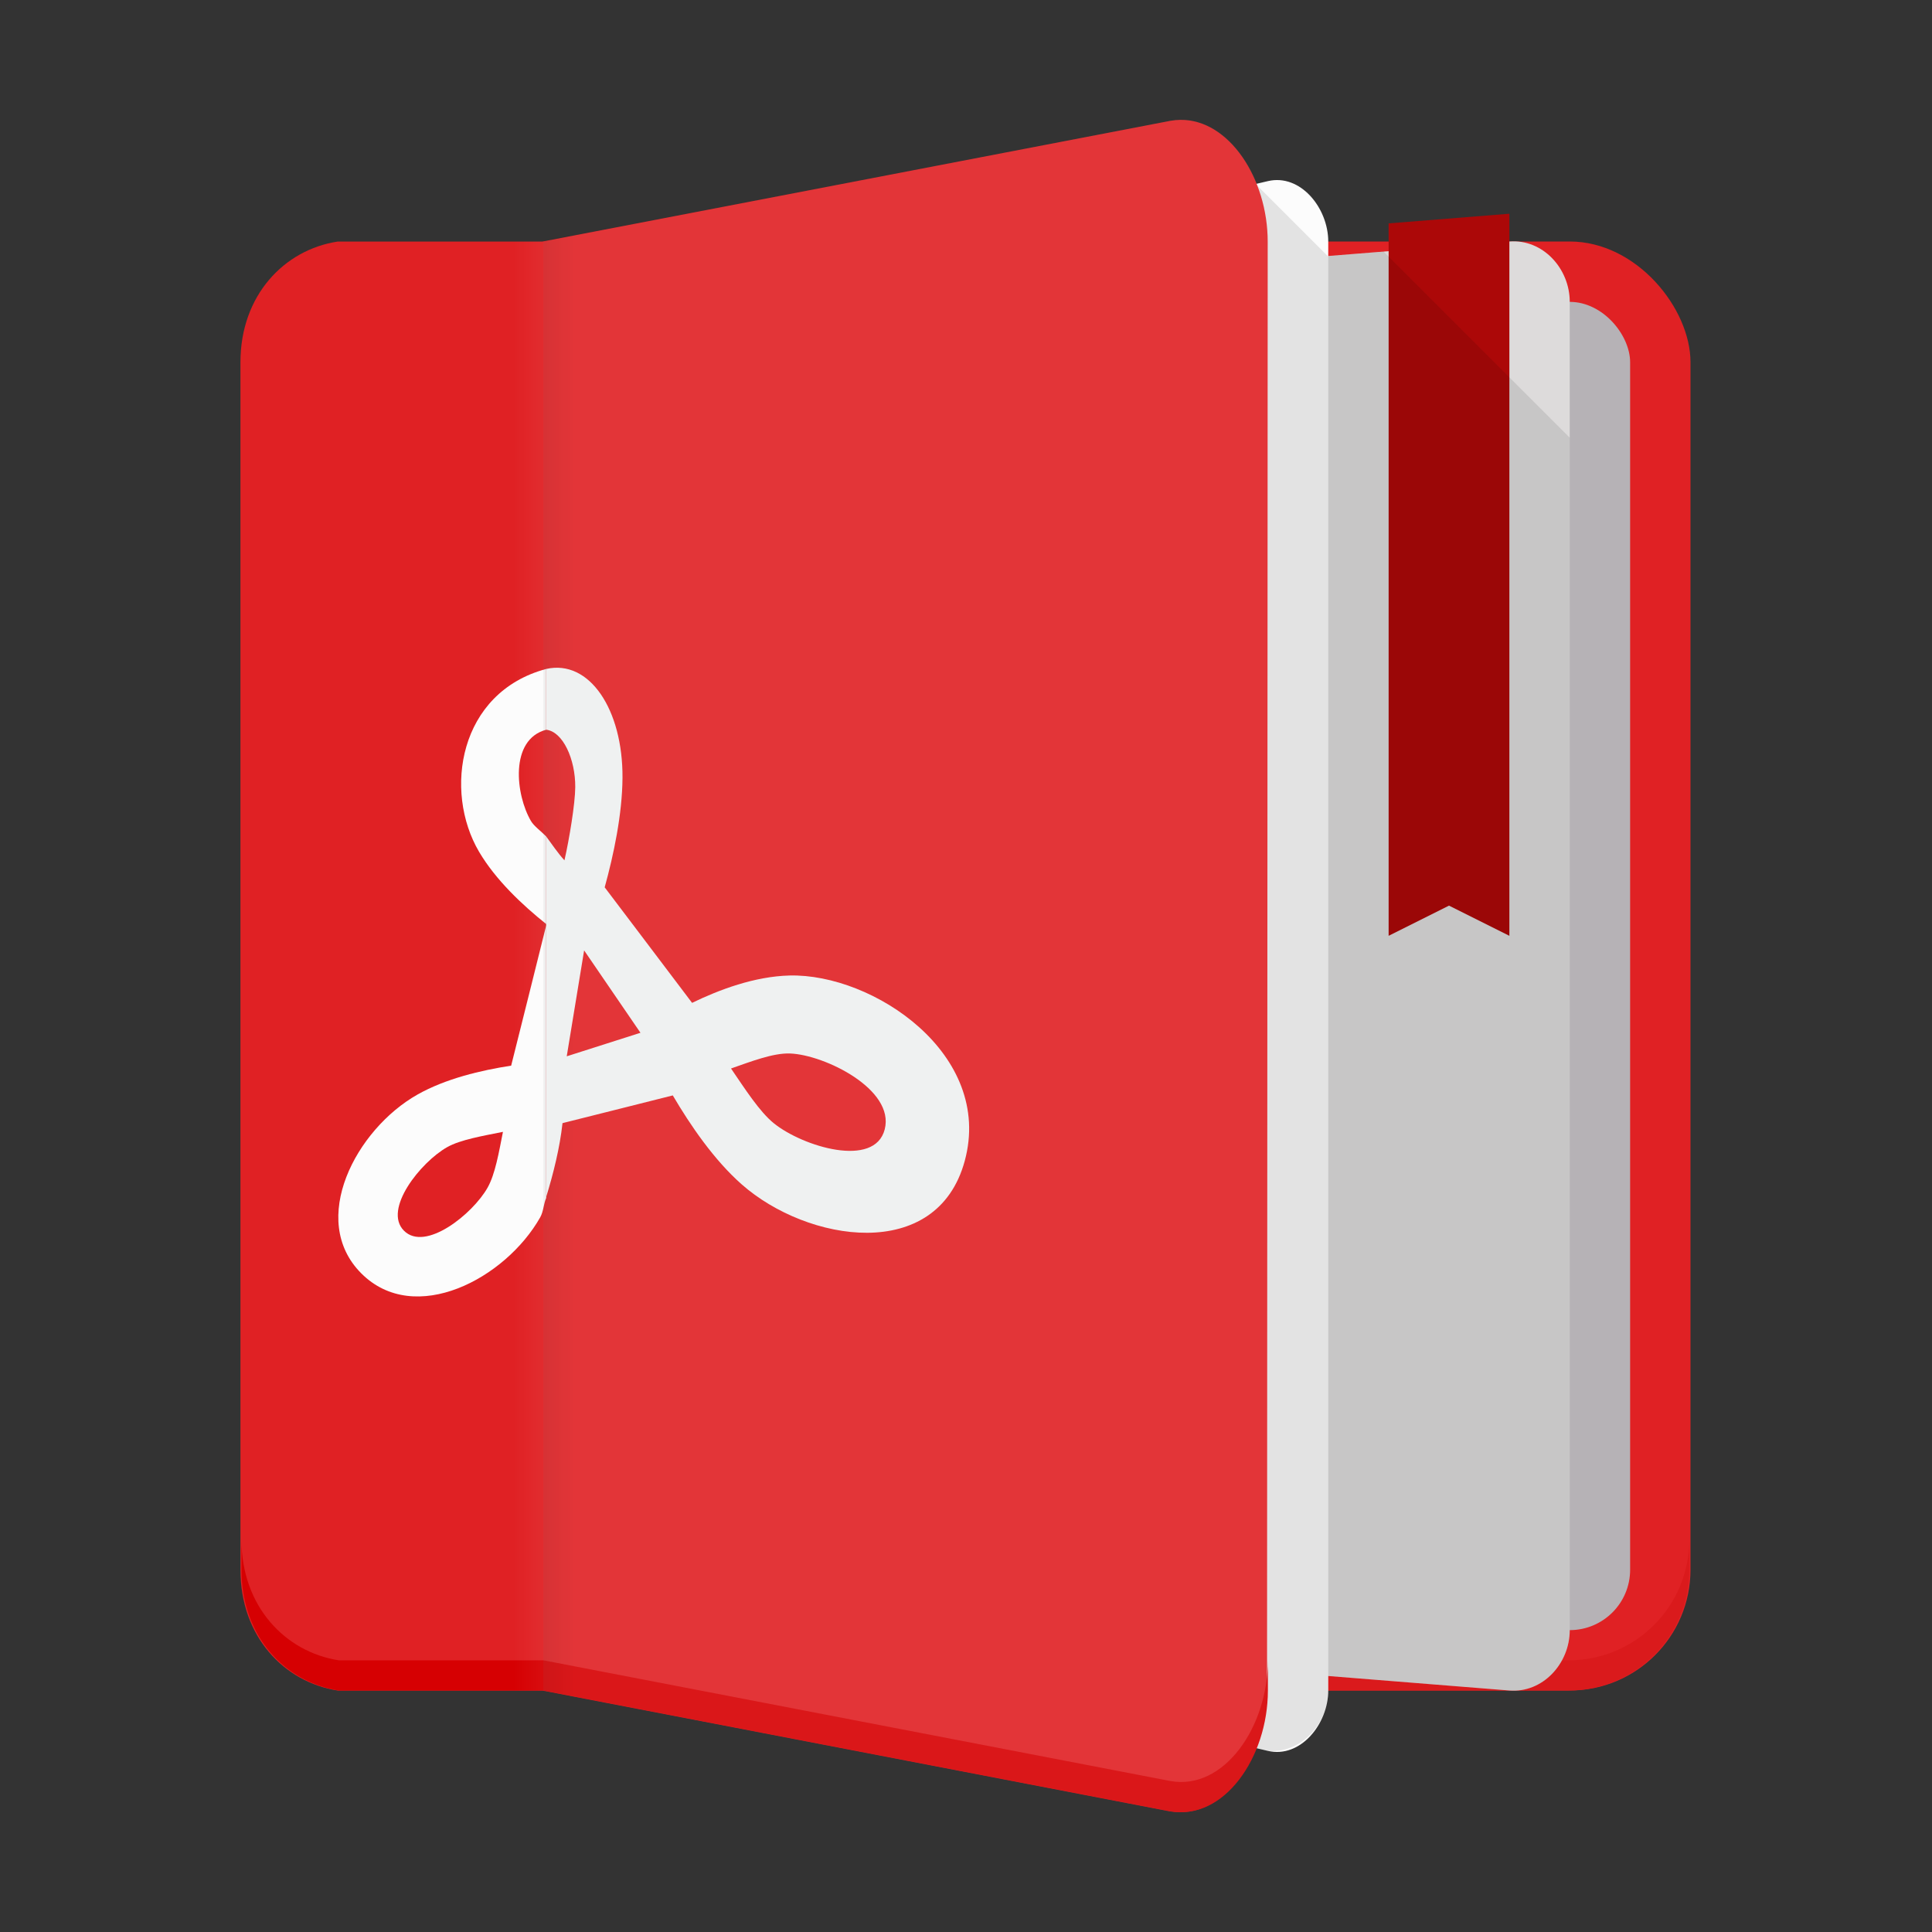<?xml version="1.0" encoding="UTF-8" standalone="no"?>
<!-- Created with Inkscape (http://www.inkscape.org/) -->

<svg
   xmlns:dc="http://purl.org/dc/elements/1.1/"
   xmlns:cc="http://creativecommons.org/ns#"
   xmlns:rdf="http://www.w3.org/1999/02/22-rdf-syntax-ns#"
   xmlns:svg="http://www.w3.org/2000/svg"
   xmlns="http://www.w3.org/2000/svg"
   xmlns:sodipodi="http://sodipodi.sourceforge.net/DTD/sodipodi-0.dtd"
   xmlns:inkscape="http://www.inkscape.org/namespaces/inkscape"
   id="svg2"
   height="64"
   viewBox="0 0 64 64"
   width="64"
   version="1.1"
   inkscape:version="0.92.4 5da689c313, 2019-01-14"
   sodipodi:docname="document-viewer.svg">
  <rect x="0" y="0" width="64" height="64" fill="#333333" stroke="none"/>
  <sodipodi:namedview
     pagecolor="#ffffff"
     bordercolor="#666666"
     borderopacity="1"
     objecttolerance="10"
     gridtolerance="10"
     guidetolerance="10"
     inkscape:pageopacity="0"
     inkscape:pageshadow="2"
     inkscape:window-width="1356"
     inkscape:window-height="694"
     id="namedview35"
     showgrid="false"
     inkscape:zoom="7.9999996"
     inkscape:cx="24.008198"
     inkscape:cy="35.589984"
     inkscape:window-x="0"
     inkscape:window-y="0"
     inkscape:window-maximized="0"
     inkscape:current-layer="layer1" />
  <defs
     id="defs4">
    <linearGradient
       id="linearGradient6654-3"
       y2="518.86"
       gradientUnits="userSpaceOnUse"
       x2="179"
       gradientTransform="matrix(0,1,-1,0,532.36,-120)"
       y1="518.86"
       x1="124">
      <stop
         id="stop11375-6"
         stop-color="#82c8fa"
         offset="0"
         style="stop-color:#ff1214;stop-opacity:1" />
      <stop
         id="stop11377-7"
         stop-color="#37a4f5"
         offset="1"
         style="stop-color:#b04240;stop-opacity:1" />
    </linearGradient>
    <linearGradient
       id="linearGradient5687-7-5"
       y2="1030.4"
       gradientUnits="userSpaceOnUse"
       x2="16"
       gradientTransform="translate(-2.9749e-7 -1047.4)"
       y1="1029.4"
       x1="16">
      <stop
         id="stop4912-3"
         stop-color="#fff"
         offset="0" />
      <stop
         id="stop4914-5"
         stop-color="#fff"
         stop-opacity="0"
         offset="1" />
    </linearGradient>
    <linearGradient
       id="linearGradient6212-6"
       y2="1030.4"
       gradientUnits="userSpaceOnUse"
       x2="16"
       gradientTransform="matrix(0 1.146 1 0 -1011.3 -3.17)"
       y1="1029.4"
       x1="16">
      <stop
         id="stop4904-2"
         offset="0" />
      <stop
         id="stop4906-9"
         stop-opacity="0"
         offset="1" />
    </linearGradient>
    <linearGradient
       x1="124"
       y1="518.86"
       gradientTransform="matrix(0,1,-1,0,536.36,-124)"
       x2="179"
       gradientUnits="userSpaceOnUse"
       y2="518.86"
       id="linearGradient8644-7-3">
      <stop
         offset="0"
         stop-color="#ec4040"
         id="stop8173-2" />
      <stop
         offset="1"
         stop-color="#d71919"
         id="stop8175-8" />
    </linearGradient>
    <linearGradient
       x1="16"
       y1="1029.4"
       gradientTransform="translate(-4.001,-1051.4)"
       x2="16"
       gradientUnits="userSpaceOnUse"
       y2="1030.4"
       id="linearGradient8646-1-6">
      <stop
         offset="0"
         stop-color="#fcfcfc"
         id="stop7403-9" />
      <stop
         offset="1"
         stop-color="#fcfcfc"
         stop-opacity="0"
         id="stop7405-6" />
    </linearGradient>
    <linearGradient
       x1="16"
       y1="1029.4"
       gradientTransform="matrix(0,1.146,1,0,-1007.4,-7.163)"
       x2="16"
       gradientUnits="userSpaceOnUse"
       y2="1030.4"
       id="linearGradient8648-2-7">
      <stop
         offset="0"
         stop-color="#172525"
         id="stop7393-5" />
      <stop
         offset="1"
         stop-color="#172525"
         stop-opacity="0"
         id="stop7395-3" />
    </linearGradient>
  </defs>
  <g
     id="layer1">
    <rect
       id="rect6214-9"
       style="color:#000000;isolation:auto;mix-blend-mode:normal;solid-color:#000000;fill:#e02124;fill-opacity:1;color-rendering:auto;image-rendering:auto;shape-rendering:auto"
       ry="4"
       height="48"
       width="26"
       y="8"
       x="30" />
    <path
       id="rect6214-9-1"
       style="color:#000000;isolation:auto;mix-blend-mode:normal;solid-color:#000000;fill:#da1a1c;fill-opacity:1;color-rendering:auto;image-rendering:auto;shape-rendering:auto"
       d="m 29.96,51 v 1 c 0,2.216 1.784,4 4,4 h 18 c 2.216,0 4,-1.784 4,-4 v -1 c 0,2.216 -1.784,4 -4,4 h -18 c -2.216,0 -4,-1.784 -4,-4 z"
       inkscape:connector-curvature="0" />
    <rect
       id="rect6258"
       style="color:#000000;isolation:auto;mix-blend-mode:normal;solid-color:#000000;fill:#b6b2b6;color-rendering:auto;image-rendering:auto;shape-rendering:auto"
       ry="2"
       height="44"
       width="31"
       y="10"
       x="23" />
    <path
       id="rect6258-1"
       style="color:#000000;isolation:auto;mix-blend-mode:normal;solid-color:#000000;fill:#dddbdb;color-rendering:auto;image-rendering:auto;shape-rendering:auto"
       d="M 25,10 50,8 c 1.105,-0.088 2,0.892 2,2 v 44 c 0,1.108 -0.896,2.088 -2,2 L 25,54 C 23.895,53.912 23,53.108 23,52 V 12 c 0,-1.108 0.896,-1.912 2,-2 z"
       inkscape:connector-curvature="0" />
    <path
       id="path4320"
       d="m 50,7.08 -4,0.32 v 23.6 l 2,-1 2,1 v -23.92 z"
       inkscape:connector-curvature="0"
       style="fill:#ac0808;fill-rule:evenodd" />
    <path
       id="path6501-2"
       d="m 45.834,8.334 -18.91,1.512 -1.795,43.289 c 0.364,0.45 0.821,0.748 1.328,0.982 L 50,56 c 1.104,0.088 2,-0.892 2,-2 v -39.5 l -6.166,-6.166 z"
       inkscape:connector-curvature="0"
       style="opacity:0.1;fill-rule:evenodd" />
    <path
       id="rect6258-1-2"
       style="color:#000000;isolation:auto;mix-blend-mode:normal;solid-color:#000000;fill:#fcfcfc;color-rendering:auto;image-rendering:auto;shape-rendering:auto"
       d="M 25,10 42,6 c 1.079,-0.254 2,0.892 2,2 v 48 c 0,1.108 -0.921,2.254 -2,2 L 25,54 C 23.922,53.746 23,53.108 23,52 V 12 c 0,-1.108 0.921,-1.746 2,-2 z"
       inkscape:connector-curvature="0" />
    <path
       id="path6501-2-1"
       d="M 41.596,6.096 25,10 c -1.079,0.254 -2,0.892 -2,2 v 40 c 0,1.108 0.921,1.746 2,2 l 17,4 c 0.966,0.077 1.772,-0.663 1.959,-1.592 C 43.986,56.276 44,56.138 44,56 V 8.5 Z"
       inkscape:connector-curvature="0"
       style="opacity:0.1;fill-rule:evenodd" />
    <path
       id="rect5605-6"
       style="color:#000000;isolation:auto;mix-blend-mode:normal;solid-color:#000000;fill:#e02124;fill-opacity:1;color-rendering:auto;image-rendering:auto;shape-rendering:auto"
       d="m 39.1,3.971 c -0.108,10e-4 -0.218,0.012 -0.328,0.031 l -20.809,4 h -6.777 c -1.77,0.27 -3.221,1.78 -3.221,4 v 40 c 0,2.216 1.451,3.725 3.223,4 h 6.777 l 20.777,4 c 1.77,0.31 3.229,-1.78 3.231,-4 l 0.021,-48 c 9.3e-4,-2.078 -1.279,-4.051 -2.894,-4.031 z"
       inkscape:connector-curvature="0" />
    <path
       id="rect5605-6-7"
       style="color:#000000;isolation:auto;mix-blend-mode:normal;solid-color:#000000;fill:#d60002;fill-opacity:1;color-rendering:auto;image-rendering:auto;shape-rendering:auto"
       d="m 8,51 v 1 c 0,2.216 1.451,3.725 3.223,4 h 6.777 l 20.777,4 c 1.767,0.313 3.223,-1.784 3.223,-4 v -1 c 0,2.216 -1.456,4.313 -3.223,4 l -20.777,-4 h -6.777 C 9.451,54.725 7.999,53.216 7.999,51 Z"
       inkscape:connector-curvature="0" />
    <path
       id="rect5605-5-0-0-0"
       style="color:#000000;opacity:0.09;isolation:auto;mix-blend-mode:normal;solid-color:#000000;fill:#ffffff;fill-opacity:1;color-rendering:auto;image-rendering:auto;shape-rendering:auto"
       d="m 42,8 v 48 c 0,2.216 -1.455,4.313 -3.222,4 L 18,56 V 8 l 20.778,-4 c 1.767,-0.313 3.222,1.784 3.222,4 z"
       inkscape:connector-curvature="0" />
    <path
       d="m 18.093,30.66 -0.566,2.27 -0.594,2.371 c -1,0.154 -2.17,0.43 -3.106,0.959 -2.033,1.149 -3.625,4.156 -1.857,5.924 1.768,1.768 4.775,0.175 5.924,-1.857 0.11,-0.194 0.11,-0.434 0.199,-0.644 v -9.022 z m -1.432,6.834 c -0.134,0.674 -0.256,1.401 -0.51,1.85 -0.493,0.872 -2.061,2.133 -2.768,1.426 -0.707,-0.707 0.556,-2.275 1.428,-2.768 0.224,-0.127 0.518,-0.218 0.84,-0.297 0.322,-0.078 0.673,-0.144 1.01,-0.211 z"
       style="color:#000000;isolation:auto;mix-blend-mode:normal;solid-color:#000000;fill:#fcfcfc;color-rendering:auto;image-rendering:auto;shape-rendering:auto"
       id="path4527-0"
       inkscape:connector-curvature="0" />
    <rect
       id="rect5679-8"
       style="color:#000000;opacity:0.05;isolation:auto;mix-blend-mode:normal;solid-color:#000000;fill:url(#linearGradient5687-7-5);color-rendering:auto;image-rendering:auto;shape-rendering:auto"
       transform="rotate(90)"
       height="1"
       width="48"
       y="-18"
       x="8" />
    <path
       d="m 18.093,22.16 c -2.897,0.776 -3.409,4.045 -2.223,6.057 0.549,0.931 1.43,1.758 2.223,2.393 v -2.901 c -0.164,-0.17 -0.405,-0.343 -0.502,-0.508 -0.509,-0.862 -0.722,-2.701 0.502,-3.028 z"
       style="color:#000000;isolation:auto;mix-blend-mode:normal;solid-color:#000000;fill:#fcfcfc;color-rendering:auto;image-rendering:auto;shape-rendering:auto"
       id="path4525-9"
       inkscape:connector-curvature="0" />
    <path
       id="rect5679-9-5"
       style="color:#000000;opacity:0.05;isolation:auto;mix-blend-mode:normal;solid-color:#000000;fill:url(#linearGradient6212-6);color-rendering:auto;image-rendering:auto;shape-rendering:auto"
       d="m 19,7.73 -1,0.271 v 48 l 1,0.271 v -48.543 z"
       inkscape:connector-curvature="0" />
    <path
       d="m 18.093,22.16 v 2.013 c 0.556,0.063 0.969,0.978 0.963,1.903 -0.004,0.548 -0.196,1.713 -0.358,2.424 -0.235,-0.261 -0.411,-0.53 -0.606,-0.792 v 11.946 c 0.24,-0.779 0.453,-1.636 0.542,-2.449 l 1.729,-0.434 1.924,-0.484 c 0.58,0.987 1.363,2.135 2.282,2.946 2.172,1.918 6.465,2.619 7.389,-0.775 0.963,-3.539 -3.037,-6.213 -5.806,-6.143 -1.156,0.03 -2.323,0.468 -3.226,0.906 l -1.522,-2.013 -1.373,-1.814 c 0.297,-1.077 0.582,-2.416 0.59,-3.627 0.015,-2.265 -1.097,-3.932 -2.528,-3.607 v -7e-4 m 1.256,9.323 1.867,2.73 -2.442,0.779 0.576,-3.509 m 6.825,3.416 c 1.143,0.044 3.47,1.187 3.133,2.511 -0.332,1.303 -2.718,0.572 -3.672,-0.198 -0.474,-0.382 -0.96,-1.143 -1.42,-1.816 0.329,-0.115 0.674,-0.243 1.007,-0.34 0.339,-0.1 0.668,-0.168 0.952,-0.157"
       style="color:#000000;isolation:auto;mix-blend-mode:normal;solid-color:#000000;fill:#eff1f1;color-rendering:auto;image-rendering:auto;shape-rendering:auto"
       id="path4423-6"
       inkscape:connector-curvature="0" />
    <g
       id="g900"
       transform="translate(-45.258,-27.059)" />
  </g>
</svg>
